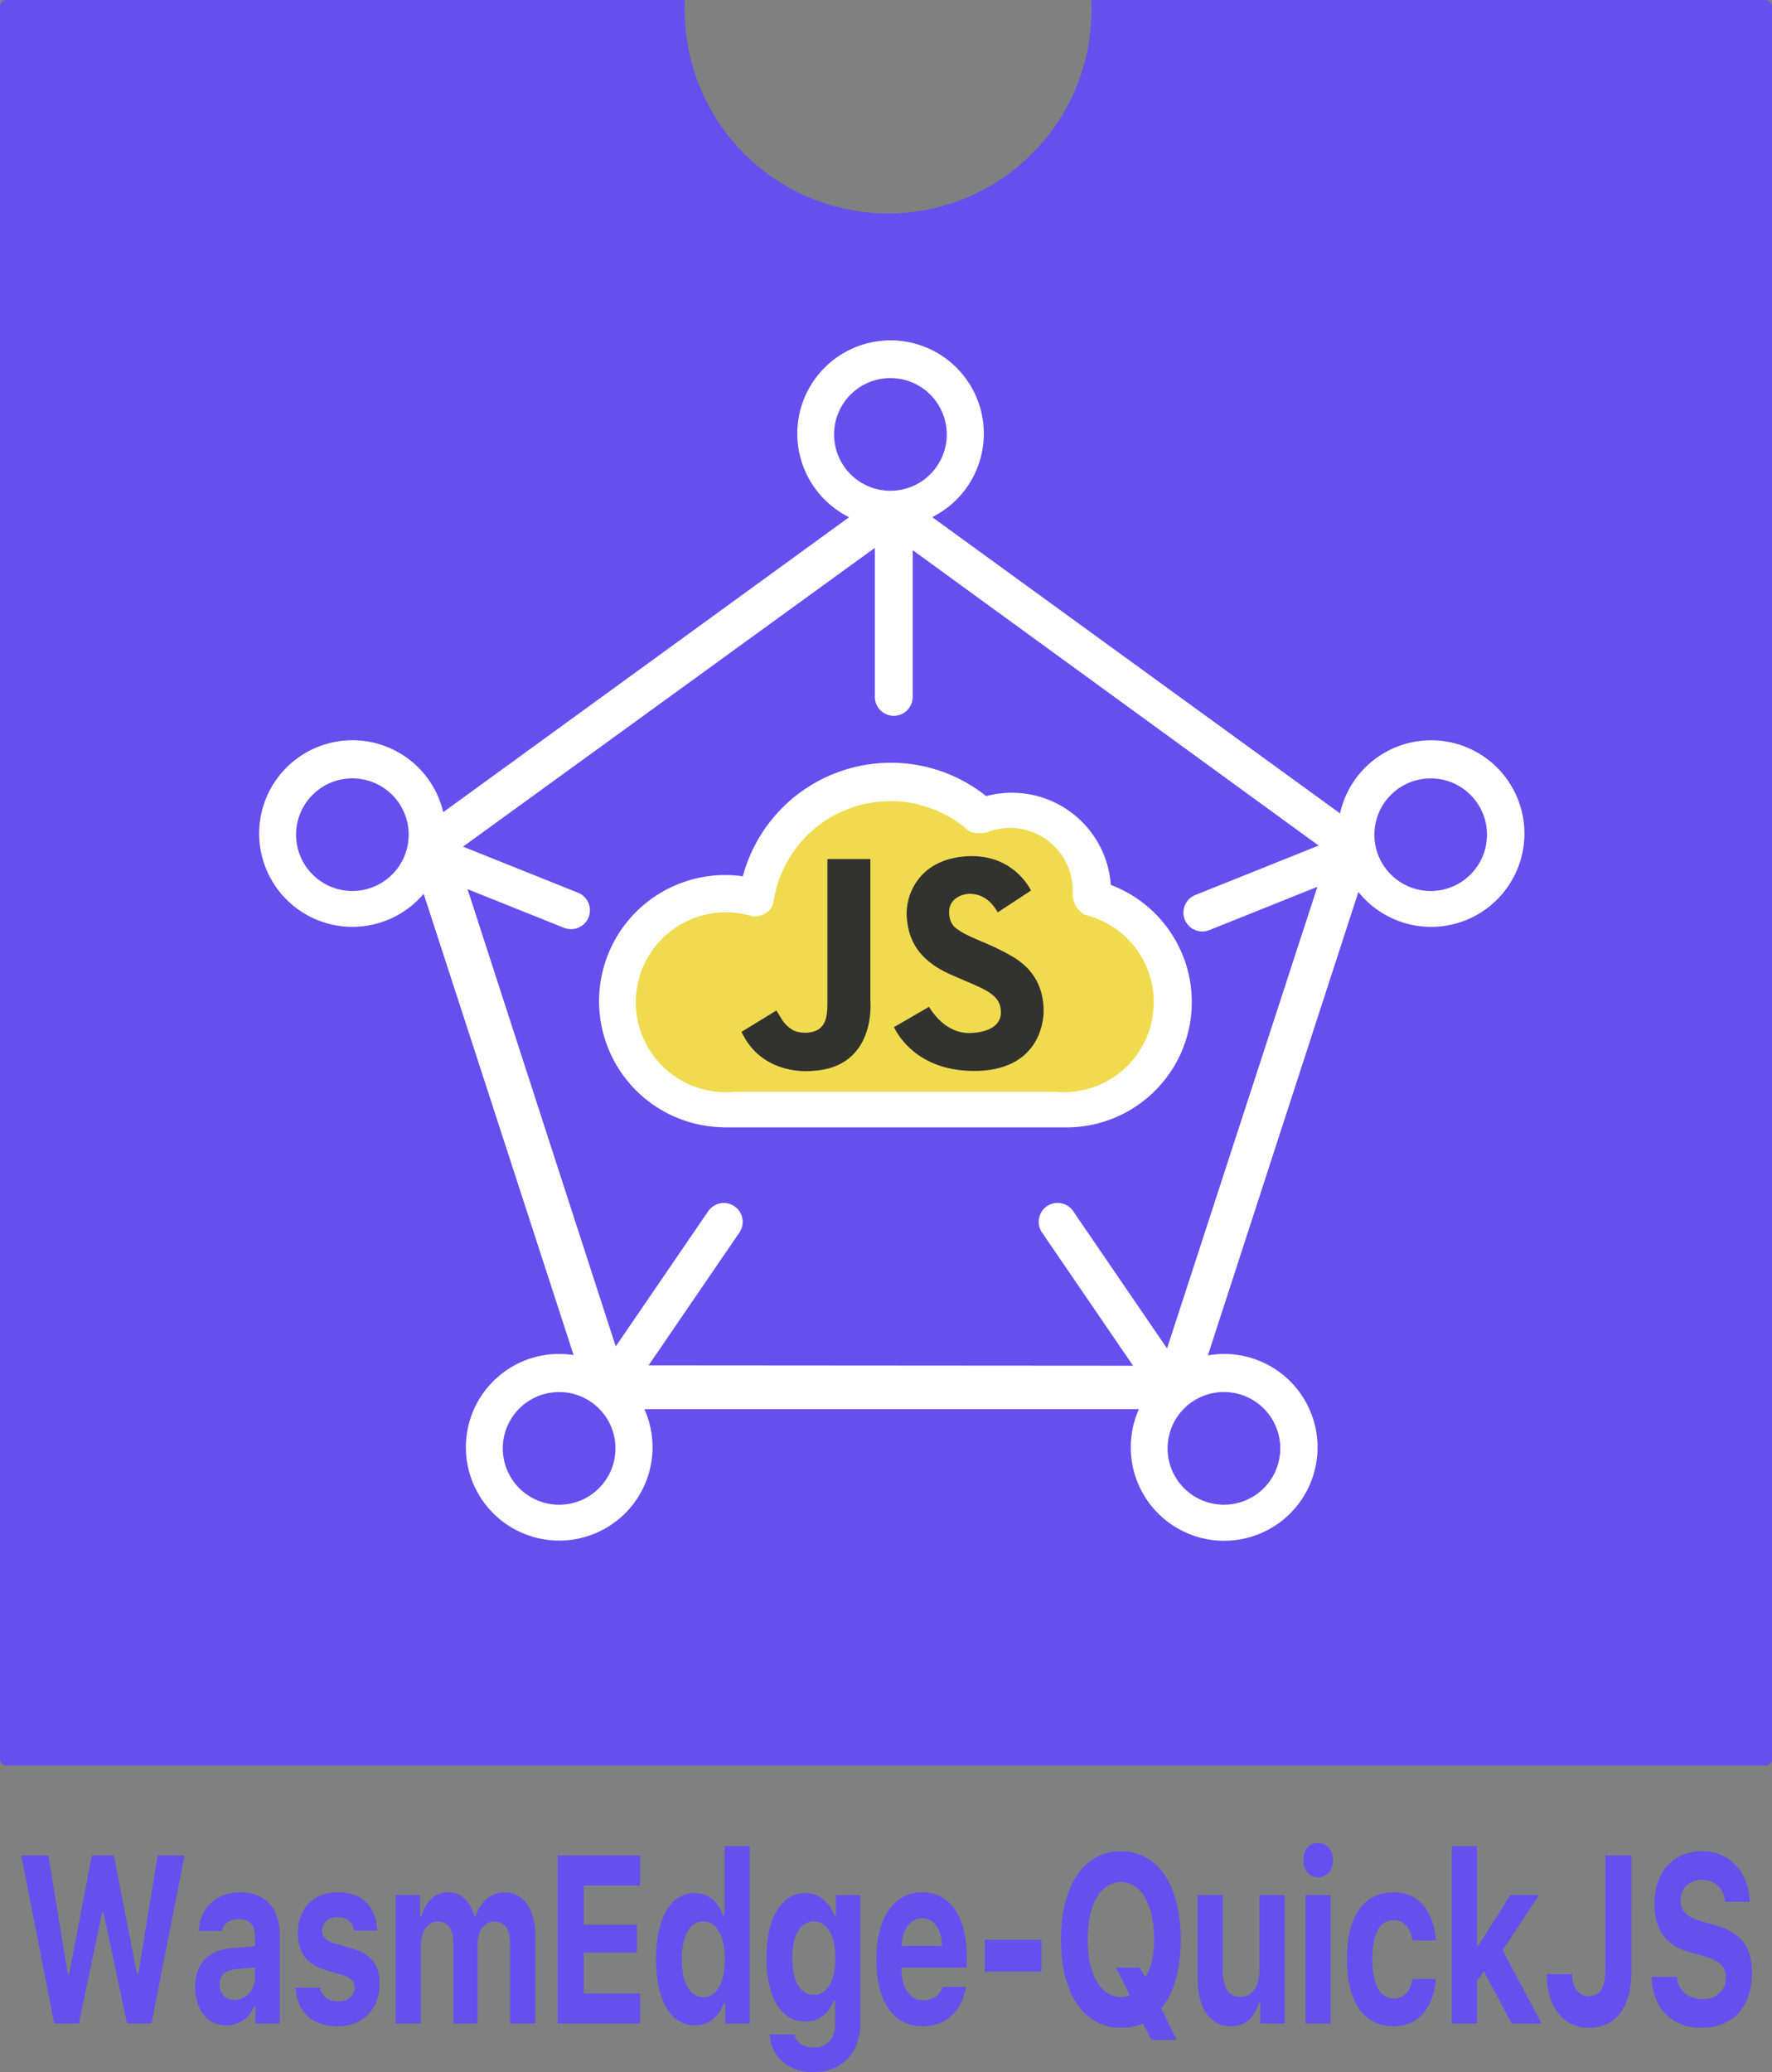 <svg id="WasmEdge-QuickJS" xmlns="http://www.w3.org/2000/svg" width="776.562" height="908" viewBox="0 0 776.562 908">
  <rect x="0" y="0" width="776.562" height="908" fill="#808080" stroke="none"/>
  <defs>
    <style>
      .cls-1 {
        fill: #fff;
      }

      .cls-2, .cls-5 {
        fill: #654fef;
      }

      .cls-2, .cls-3, .cls-4 {
        fill-rule: evenodd;
      }

      .cls-3 {
        fill: #f0db4f;
      }

      .cls-4 {
        fill: #323330;
      }
    </style>
  </defs>
  <rect id="shape-0" class="cls-1" x="74.781" y="104.781" width="635" height="635"/>
  <path id="shape-1" class="cls-2" d="M782.87,800.046H12.13a2.923,2.923,0,0,1-2.923-2.924V29.309a2.923,2.923,0,0,1,2.923-2.923H309.4c-0.07,1.452-.111,2.912-0.111,4.381a89.135,89.135,0,1,0,178.27,0c0-1.469-.04-2.929-0.11-4.381H782.87a2.923,2.923,0,0,1,2.923,2.923V797.122A2.923,2.923,0,0,1,782.87,800.046ZM636.391,350.773a40.9,40.9,0,0,0-39.92,32.028L417.741,252.976a40.874,40.874,0,1,0-36.407.038L203.469,382.271a40.884,40.884,0,1,0-8.582,35.772l65.7,202.116A40.9,40.9,0,1,0,291.633,643.9l216.714-.024a40.931,40.931,0,1,0,30.215-23.565L604.517,417.24A40.881,40.881,0,1,0,636.391,350.773Z" transform="translate(-9.219 -26.375)"/>
  <path id="shape-2" class="cls-2" d="M587.11,396.909l-54.064,21.669a8.282,8.282,0,0,0,6.163,15.375l47.339-18.973-65.9,202.326c-0.127-.226-0.261-0.45-0.41-0.668l-40.567-59.321A8.285,8.285,0,1,0,466,566.667l39.785,58.179-212.34-.152,39.681-58.027a8.285,8.285,0,1,0-13.673-9.35l-40.391,59.065L214.113,416.006l42.348,16.973a8.283,8.283,0,0,0,6.163-15.376L212.15,397.374,392.628,266.445v65.41a8.283,8.283,0,0,0,16.565,0V267.45Zm-187.5-36.283a67.168,67.168,0,0,0-64.858,49.743,55.266,55.266,0,1,0-8.382,109.984V520.4H476.425v0c0.056,0,.111,0,0.167,0a54.9,54.9,0,0,0,19.432-106.253,43.476,43.476,0,0,0-54.61-38.913A66.828,66.828,0,0,0,399.61,360.626Z" transform="translate(-9.219 -26.375)"/>
  <path id="shape-3" class="cls-3" d="M484.6,427.239a39.415,39.415,0,0,1-9.163,77.751c-1.269,0-2.523-.065-3.762-0.183H331.084c-1.237.118-2.489,0.183-3.757,0.183a39.419,39.419,0,1,1,11.911-76.981c2.667,0,7.075-.807,8.846-5.714A51.787,51.787,0,0,1,434.1,390.777a14.961,14.961,0,0,0,7.39.413,27.526,27.526,0,0,1,37.869,25.53c0,0.134-.016.264-0.018,0.4l0.007,0s0,0.036-.01.082c-0.006.328-.027,0.652-0.044,0.977A10.478,10.478,0,0,0,484.6,427.239Z" transform="translate(-9.219 -26.375)"/>
  <path id="text" class="cls-4" d="M334.164,478.546l15.307-9.365,2.719,4.431s2.728,4.049,6.545,4.934,7.818,0.184,9.869-1.611,3.222-4.236,3.222-10.876v-63.24h18.831v62.032s2.934,29.5-25.678,30.814C364.979,495.665,343.4,498.268,334.164,478.546Zm112.282-52.365,14.6-9.566s-7.5-16.443-28.5-15-26.532,17.314-25.981,26.282c0.614,9.986,4.783,19.005,18.932,25.377s22.355,8.087,22.355,16.716-11.665,9.064-13.8,9.064-10.55-.041-17.723-11.48l-15.306,8.861s7.833,19.234,35.043,19.234,30.513-19.71,30.513-26.283-1.817-17.016-13.695-23.866-18.792-7.826-24.974-12.588c0,0-3.1-2.256-2.719-7.653s6.018-7.25,8.962-7.25S442.551,419.047,446.446,426.181Z" transform="translate(-9.219 -26.375)"/>
  <path id="oval-1" class="cls-2" d="M399.437,192.055a24.687,24.687,0,1,1-24.687,24.687A24.687,24.687,0,0,1,399.437,192.055Z" transform="translate(-9.219 -26.375)"/>
  <circle id="oval-2" class="cls-5" cx="245.031" cy="634.688" r="24.688"/>
  <path id="oval-3" class="cls-2" d="M545.594,636.367a24.688,24.688,0,1,1-24.688,24.687A24.687,24.687,0,0,1,545.594,636.367Z" transform="translate(-9.219 -26.375)"/>
  <path id="ova-l4" class="cls-2" d="M163.641,367.461a24.672,24.672,0,1,1-24.672,24.672A24.671,24.671,0,0,1,163.641,367.461Z" transform="translate(-9.219 -26.375)"/>
  <circle id="oval-5" class="cls-5" cx="626.984" cy="365.765" r="24.672"/>
  <path id="WasmEdge-QuickJS-2" data-name="WasmEdge-QuickJS" class="cls-2" d="M53.974,864.372h0.6L64.9,913.058H75.6l14.481-73.565h-11.8L69.854,891.34h-0.6L59.116,839.493H49.474L39.531,891.34H38.926l-8.507-51.847H18.546l14.443,73.565H43.765Zm58.04,38.388c-3.819,0-6.5-2.549-6.5-6.73,0-4.027,2.306-6.321,7.032-6.78l8.432-.714v4.13C120.975,898.375,117.118,902.76,112.014,902.76Zm-3.63,11.164a12.846,12.846,0,0,0,12.1-8.208h0.681v7.342h10.662V874.67c0-12.032-6.238-19.067-17.279-19.067-10.473,0-17.544,6.525-18.262,16.925h10.133c0.907-3.364,3.554-5.2,7.524-5.2,4.537,0,7.033,2.651,7.033,7.342v4.588l-10.095.815c-10.36.816-16.145,6.73-16.145,16.926C94.735,907.3,100.368,913.924,108.384,913.924Zm31.38-40.58c0,8.667,3.932,13.867,12.024,16.263l7.562,2.294c3.667,1.07,5.255,2.753,5.255,5.506,0,3.619-2.949,6.015-7.222,6.015-4.385,0-7.07-2.192-7.9-6.015H138.743c0.756,10.807,7.411,16.874,18.414,16.874,10.927,0,18.375-7.341,18.375-18.557,0-8.411-3.63-13-11.721-15.4l-7.826-2.294c-3.857-1.172-5.634-2.855-5.634-5.608,0-3.568,2.911-5.964,6.843-5.964,4.084,0,6.617,2.243,7.184,5.862h10.171c-0.605-10.756-6.843-16.721-17.43-16.721C146.721,855.6,139.764,862.689,139.764,873.344Zm42.874,39.714h11V879.207c0-6.271,3.062-10.808,7.373-10.808s6.881,3.416,6.881,9.38v35.279h10.587V878.646c0-5.965,2.873-10.247,7.335-10.247,4.65,0,6.957,3.314,6.957,9.992v34.667h11V874.466c0-11.573-5.18-18.863-13.5-18.863-5.822,0-10.624,4.129-12.552,10.4h-0.681c-1.664-6.525-5.671-10.4-11.532-10.4-5.482,0-9.831,3.976-11.532,10.4H193.3v-9.176H182.638v56.231Zm107.116-13.153H265.027V882.011h23.328V869.826H265.027v-17.18h24.727V839.493H253.608v73.565h36.146V899.905Zm23.932,14.019c5.785,0,10.511-3.619,12.742-9.686h0.681v8.82h10.662V835.364h-11V865.8h-0.642c-2.155-6.22-6.806-9.89-12.44-9.89-10.473,0-16.976,11.063-16.976,28.957C296.71,902.811,303.175,913.924,313.686,913.924Zm3.743-45.576c5.861,0,9.453,6.373,9.453,16.62,0,10.3-3.554,16.568-9.453,16.568s-9.414-6.22-9.414-16.619C308.015,874.619,311.569,868.348,317.429,868.348Zm48.358,32.168c-5.974,0-9.377-6.168-9.377-16.109,0-9.839,3.441-16.059,9.377-16.059s9.528,6.22,9.528,16.11S371.761,900.516,365.787,900.516Zm-0.152,33.851c12.591,0,20.569-8.31,20.569-21.513V856.827H375.542v9.023h-0.681c-2.231-6.169-7.033-9.941-12.666-9.941-10.587,0-17.09,11.114-17.09,28.549,0,16.925,6.465,27.784,16.863,27.784,5.86,0,10.246-3.161,12.553-9.075h0.68v10.4c0,6.322-3.44,9.992-9.339,9.992-4.764,0-7.864-2.192-8.431-5.658h-10.89C347.222,927.791,354.557,934.367,365.635,934.367Zm47.715-67.395c5.142,0,8.469,4.639,8.7,12.082h-17.77C404.654,871.764,408.246,866.972,413.35,866.972Zm8.923,30.078c-1.172,3.721-4.159,5.812-8.507,5.812-5.747,0-9.377-5.2-9.528-13.561v-0.765H432.86V884c0-17.843-7.26-28.4-19.548-28.4-12.4,0-20.039,11.318-20.039,29.619,0,18.251,7.486,29.059,20.19,29.059,10.209,0,17.393-6.627,19.056-17.231H422.273Zm43.328-6.73V876.4H440.76V890.32H465.6Zm34.858,24.624a23.566,23.566,0,0,0,9.565-1.937l3.781,7.239h11.041l-6.768-13.867c5.52-6.372,8.583-16.925,8.583-30.129,0-23.859-10.171-38.643-26.2-38.643s-26.278,14.784-26.278,38.643C474.181,900.262,484.314,914.944,500.459,914.944Zm0.037-13.51c-8.923,0-14.632-9.686-14.632-25.184,0-15.4,5.747-25.133,14.6-25.133,8.809,0,14.556,9.737,14.556,25.133,0,7.086-1.4,12.8-3.894,16.416l-2.533-4.13h-10.36l6.2,12.235A12.862,12.862,0,0,1,500.5,901.434Zm71.688-44.607h-11V889.25c0,7.494-2.949,12.133-8.432,12.133-5.066,0-7.675-3.976-7.675-11.725V856.827h-11v36.654c0,13.051,5.6,20.8,14.6,20.8,6.314,0,10.208-3.721,12.175-10.247h0.68v9.024h10.663V856.827Zm9.186,56.231h11V856.827h-11v56.231Zm5.52-64.082c3.932,0,6.5-3.11,6.5-7.494,0-4.436-2.571-7.5-6.5-7.5-3.97,0-6.5,3.059-6.5,7.5C580.387,845.866,582.92,848.976,586.89,848.976Zm51.567,27.682c-0.907-12.8-7.524-21.055-18.564-21.055-13.045,0-20.38,10.553-20.38,29.212,0,18.862,7.373,29.466,20.38,29.466,10.851,0,17.657-8.106,18.564-20.7H628.173c-0.832,5.557-3.781,8.514-8.28,8.514-5.9,0-9.264-6.067-9.264-17.282,0-11.063,3.328-17.028,9.264-17.028,4.688,0,7.524,3.518,8.28,8.871h10.284Zm18.714,2.141h-0.68V835.364h-11v77.694h11V894.4l3.024-4.181,12.175,22.84h13.044L667.758,880.94l15.88-24.113H671.123Zm29.943,12.643c0,14.427,7.336,23.5,18.527,23.5,11.57,0,18.527-8.871,18.527-24.726V839.493H712.749v50.624c0,7.239-2.571,11.062-7.259,11.062-4.386,0-7.259-3.823-7.335-9.737H687.114Zm45.9,1.173c0.415,13.713,8.847,22.329,21.854,22.329,13.687,0,22.118-9.075,22.118-23.91,0-11.419-4.726-17.792-15.691-20.9l-6.579-1.886c-6.389-1.835-9-4.435-9-8.972,0-5.608,3.781-9.177,9.49-9.177,5.52,0,9.528,3.875,10.057,9.686H776c-0.34-13.1-8.847-22.176-20.871-22.176-12.59,0-20.871,9.125-20.871,22.992,0,11.216,4.878,18.2,14.822,21l7.108,2.039c6.692,1.937,9.415,4.639,9.415,9.329,0,5.557-4.2,9.432-10.133,9.432-6.428,0-10.89-3.824-11.419-9.788h-11.04Z" transform="translate(-9.219 -26.375)"/>
</svg>
